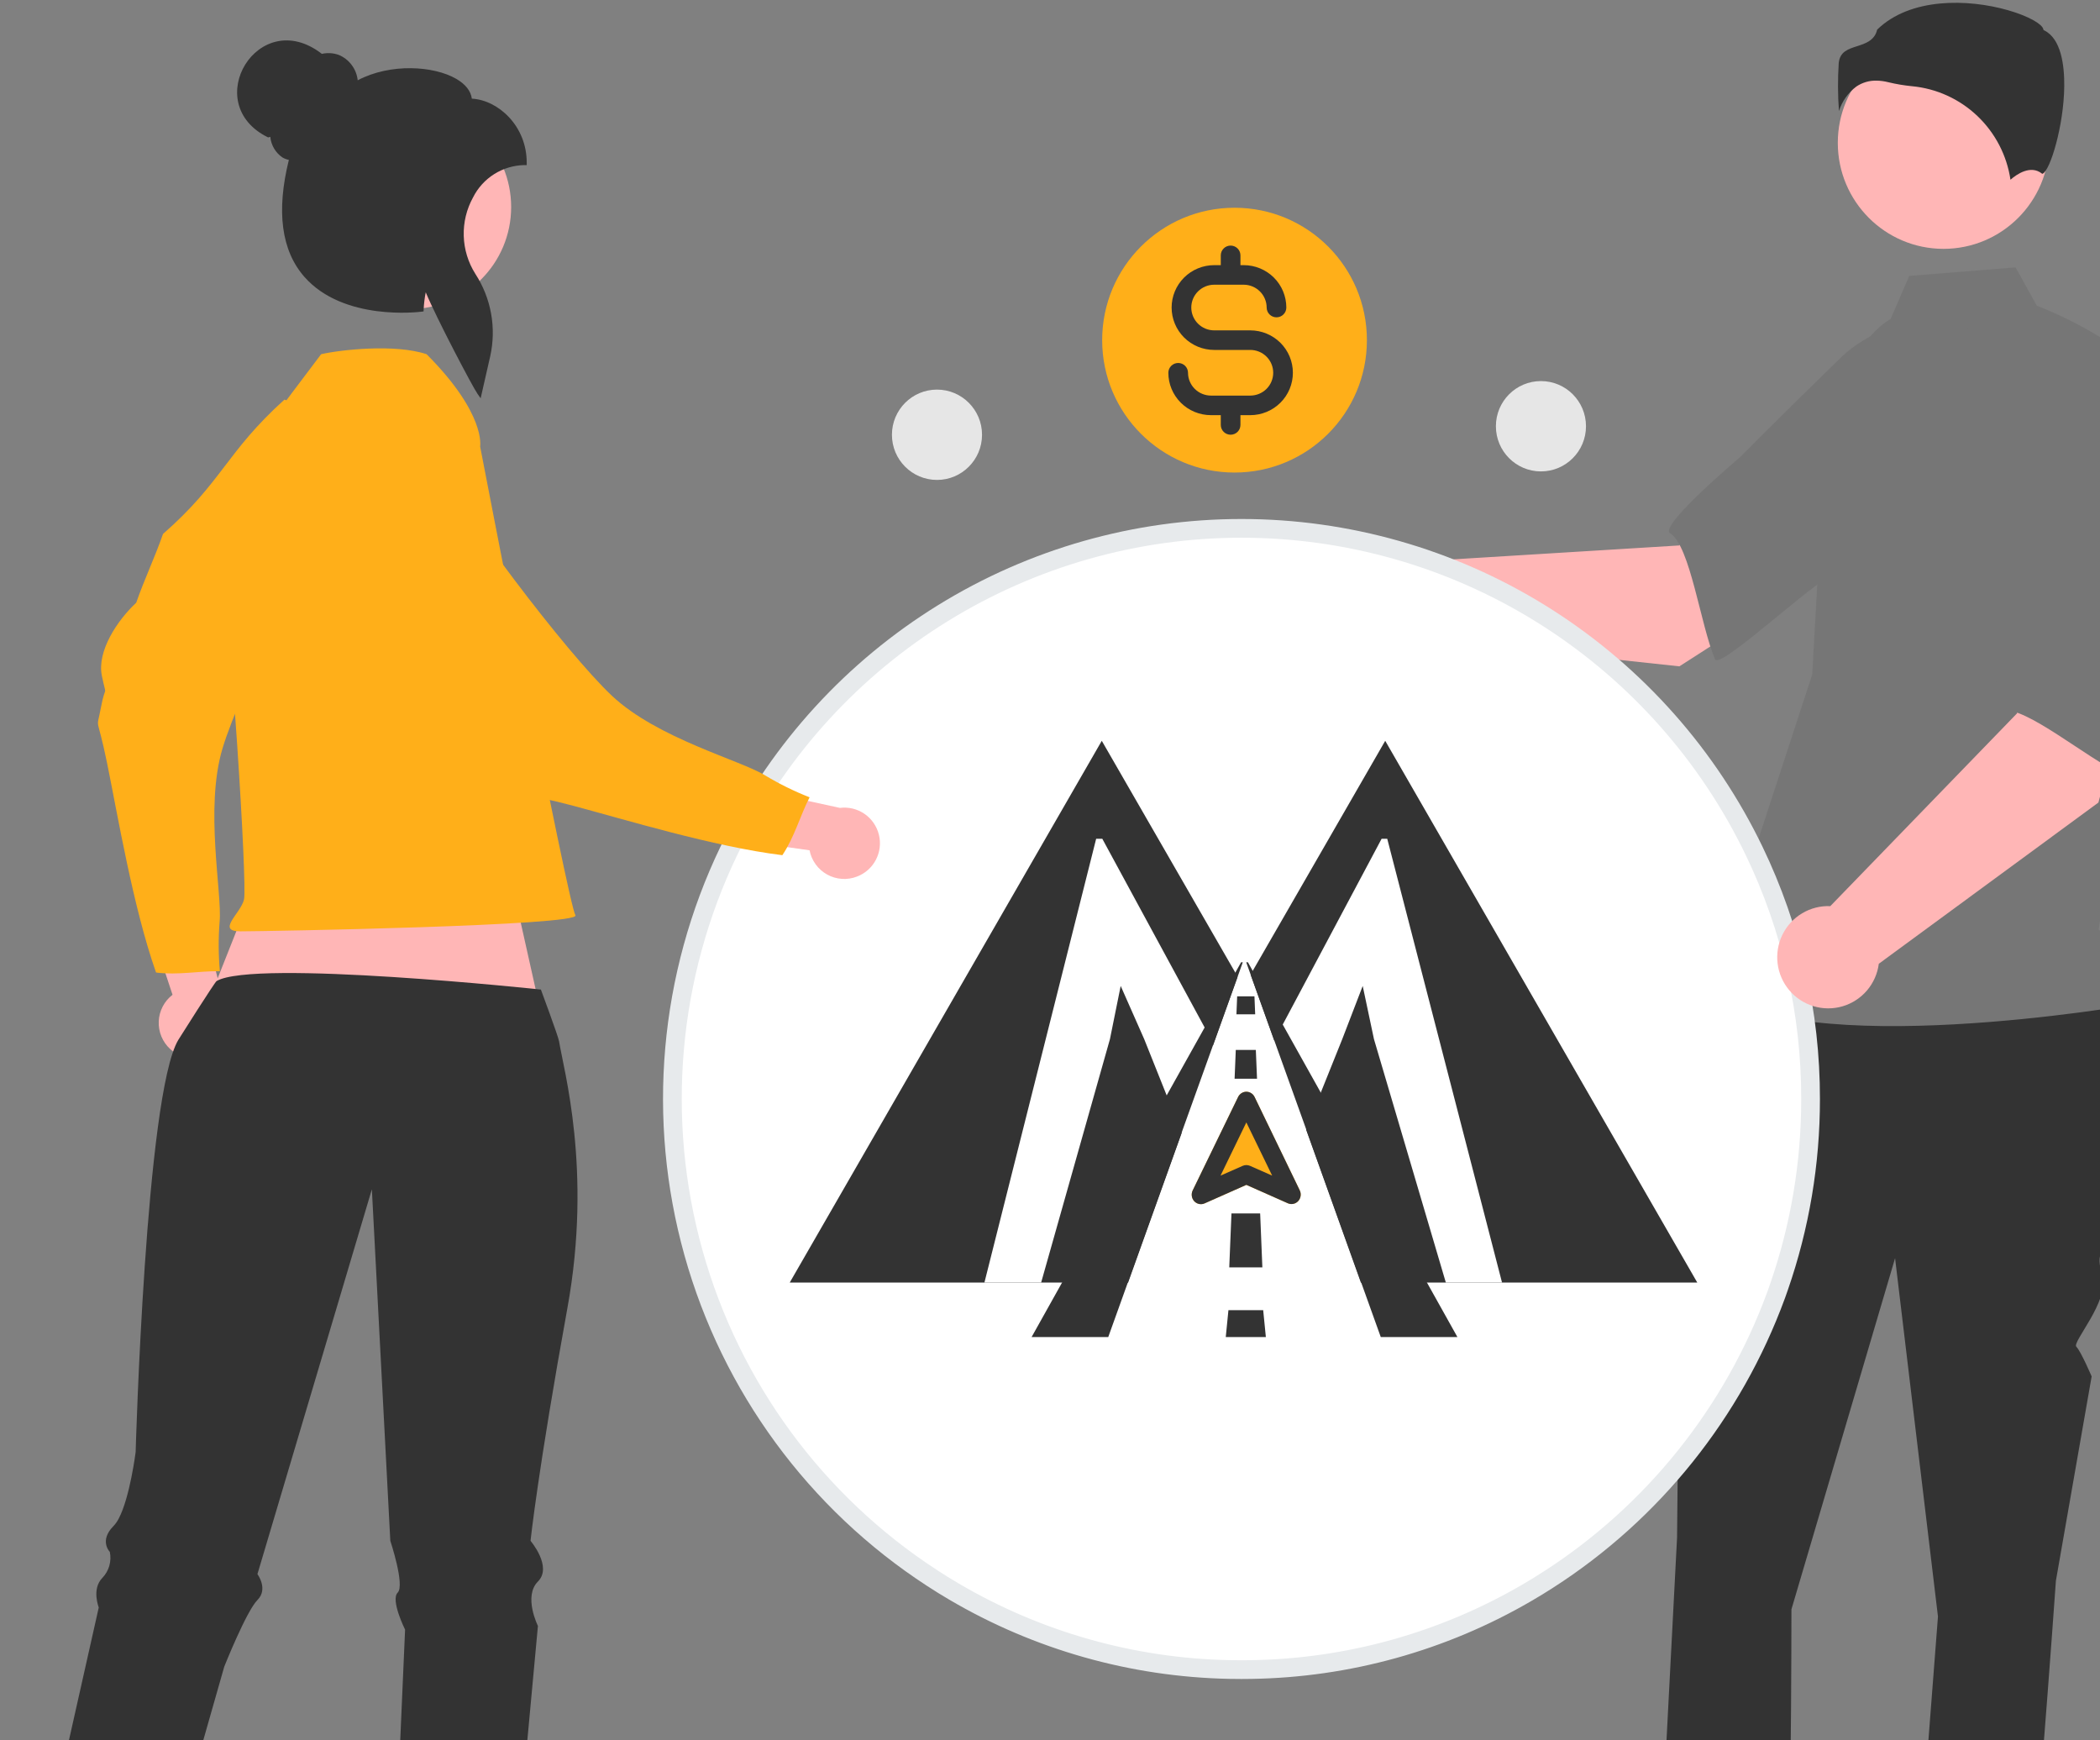 <svg width="175" height="145" viewBox="0 0 175 145" fill="none" xmlns="http://www.w3.org/2000/svg">
<rect x="0" y="0" width="175" height="145" fill="#808080" stroke="none"/>
<path d="M14.185 87.405C13.867 87.114 13.616 86.757 13.451 86.358C13.286 85.959 13.209 85.529 13.228 85.098C13.246 84.667 13.358 84.245 13.557 83.862C13.756 83.478 14.036 83.144 14.377 82.881L11.079 72.921L16.333 74.336L18.66 83.577C19.062 84.182 19.229 84.913 19.129 85.633C19.03 86.353 18.67 87.011 18.118 87.483C17.567 87.955 16.862 88.208 16.137 88.193C15.412 88.179 14.717 87.898 14.185 87.405V87.405Z" fill="#FFB6B6"/>
<path d="M23.706 33.292C24.577 33.793 29.735 32.552 30.742 32.905C30.186 36.306 33.206 35.029 29.927 39.496C26.647 43.962 20.042 57.353 18.542 62.358C17.041 67.363 18.526 74.416 18.302 76.788C18.193 78.162 18.2 79.543 18.322 80.917C16.55 80.894 14.803 81.263 13.004 81.027C11.085 75.584 9.794 67.835 8.918 63.553C8.042 59.271 8.01 61.082 8.412 58.94C8.814 56.799 8.911 58.355 8.489 56.306C8.067 54.258 9.774 51.684 11.351 50.217C12.032 48.256 12.911 46.427 13.584 44.486C18.518 40.172 18.843 37.679 23.706 33.292Z" fill="#FFAF19"/>
<path d="M144.927 79.838L173.282 80.549C178.668 83.481 178.749 89.827 176.985 97.362C176.985 97.362 177.581 101.841 176.389 103.035C175.198 104.229 174.602 104.229 175.198 106.319C175.794 108.409 172.646 111.823 173.029 112.206C173.411 112.589 174.304 114.679 174.304 114.679L171.326 131.698C171.326 131.698 169.241 161.256 168.645 161.853C168.05 162.45 167.454 161.853 168.05 163.346C168.645 164.839 169.241 164.242 168.645 164.839C168.118 165.409 167.621 166.007 167.156 166.63H159.955C159.955 166.63 159.412 163.645 159.412 163.346C159.412 163.048 158.817 161.256 158.817 160.958C158.817 160.659 159.343 160.131 159.343 160.131C159.525 159.524 159.648 158.901 159.71 158.27C159.71 157.673 161.497 134.683 161.497 134.683L157.923 104.827L149.286 134.086C149.286 134.086 149.286 159.763 148.69 160.36C148.095 160.958 148.095 160.659 148.392 161.853C148.69 163.048 149.882 162.749 148.988 163.645C148.094 164.54 147.797 163.048 148.094 164.54L148.392 166.033L139.457 166.161C139.457 166.161 138.266 163.645 138.861 162.749C139.457 161.853 139.421 162.098 138.695 160.632C137.968 159.166 137.67 158.868 137.968 158.569C138.266 158.27 138.266 156.682 138.266 156.682L139.755 128.115C139.755 128.115 140.053 97.959 140.053 97.064C140.075 96.603 139.991 96.143 139.805 95.721V94.505L140.946 90.197L144.927 79.838Z" fill="#333333"/>
<path d="M161.96 20.733C166.826 20.733 170.77 16.779 170.77 11.901C170.77 7.023 166.826 3.069 161.96 3.069C157.094 3.069 153.15 7.023 153.15 11.901C153.15 16.779 157.094 20.733 161.96 20.733Z" fill="#FFB6B6"/>
<path d="M157.555 26.57C155.657 27.701 154.521 29.779 153.87 31.894C152.663 35.81 151.937 39.858 151.707 43.95L151.018 56.199L142.492 82.282C149.881 88.55 177.656 83.707 177.656 83.707C177.656 83.707 178.509 83.422 177.656 82.567C176.804 81.712 175.974 82.469 176.826 81.615C177.679 80.76 177.091 81.712 176.807 80.858C176.523 80.003 176.807 80.573 177.091 80.288C177.375 80.003 174.891 77.439 174.891 77.439L177.165 62.467L180.007 32.268C176.596 27.994 169.738 25.475 169.738 25.475L167.965 22.277L159.104 22.988L157.555 26.57Z" fill="#767676"/>
<path d="M156.346 6.718C156.687 6.72 157.026 6.765 157.356 6.85C158.007 7.007 158.668 7.118 159.334 7.183C161.373 7.375 163.29 8.247 164.777 9.659C166.264 11.072 167.237 12.943 167.539 14.974C168.05 14.527 169.215 13.704 170.17 14.469C170.185 14.481 170.193 14.487 170.227 14.471C170.861 14.169 171.987 10.458 172.021 7.19C172.039 5.455 171.766 3.24 170.367 2.539L170.293 2.502L170.274 2.421C170.18 2.031 169.136 1.365 167.32 0.847C164.021 -0.095 159.2 -0.232 156.43 2.469C156.221 3.38 155.442 3.629 154.753 3.85C153.99 4.095 153.331 4.306 153.228 5.243C153.141 6.578 153.147 7.917 153.246 9.251C153.505 8.435 154.012 7.721 154.697 7.209C155.184 6.88 155.759 6.709 156.346 6.718Z" fill="#333333"/>
<path d="M139.948 55.517L154.34 46.278L147.091 36.619L139.934 45.445L117.633 46.816C117.046 46.235 116.303 45.837 115.495 45.672C114.687 45.506 113.849 45.58 113.082 45.884C112.315 46.188 111.653 46.709 111.176 47.384C110.699 48.059 110.429 48.858 110.398 49.684C110.366 50.51 110.575 51.328 111 52.037C111.424 52.746 112.045 53.316 112.786 53.678C113.528 54.039 114.359 54.176 115.177 54.073C115.995 53.969 116.766 53.629 117.395 53.094L139.948 55.517Z" fill="#FFB6B6"/>
<path d="M167.698 33.382C168.533 38.449 152.759 48.126 152.759 48.126C152.759 46.936 143.345 55.915 142.92 54.929C141.712 52.125 140.863 45.485 139.175 44.422C138.21 43.814 144.988 38.105 144.988 38.105C144.988 38.105 148.536 34.522 153.191 30.002C154.484 28.7 156.084 27.747 157.843 27.232C159.602 26.716 161.463 26.655 163.251 27.055C163.251 27.055 166.862 28.314 167.698 33.382Z" fill="#767676"/>
<path d="M150.881 91.562V91.564C150.887 96.9 149.996 102.198 148.245 107.236L148.243 107.24C148.181 107.422 148.117 107.602 148.05 107.789C148.032 107.837 148.014 107.887 147.996 107.937C144.411 117.696 137.743 126.013 129.009 131.623L129.007 131.623C128.413 132.007 127.81 132.374 127.195 132.731L127.195 132.731C120.217 136.786 112.318 138.979 104.253 139.099C103.983 139.103 103.719 139.106 103.456 139.106C103.114 139.106 102.776 139.103 102.438 139.096L102.437 139.096C94.361 138.935 86.462 136.699 79.494 132.601L79.494 132.601C78.88 132.241 78.276 131.868 77.682 131.48L77.681 131.479C67.983 125.177 60.911 115.544 57.792 104.387C54.674 93.229 55.723 81.315 60.743 70.878L60.745 70.875C60.854 70.645 60.968 70.417 61.087 70.181L61.088 70.179C65.042 62.314 71.097 55.703 78.578 51.085C86.058 46.466 94.671 44.021 103.456 44.021C112.242 44.021 120.855 46.466 128.335 51.085C135.816 55.703 141.871 62.314 145.825 70.179L145.826 70.181C145.945 70.417 146.059 70.645 146.168 70.875L146.17 70.879C149.281 77.327 150.892 84.399 150.881 91.562Z" fill="white" stroke="#E7EAEC" stroke-width="1.56"/>
<path d="M91.815 106.856H117.819L91.815 61.721L65.812 106.856H91.815Z" fill="#333333"/>
<path d="M115.435 106.856H141.439L115.435 61.721L89.432 106.856H115.435Z" fill="#333333"/>
<path d="M95.349 86.573L93.391 82.145L92.496 86.573L86.762 106.856H82.036L91.347 69.882H91.858L101.027 86.786L103.581 98.127L106.136 86.786L115.135 69.882H115.603L125.169 106.856H120.486L114.496 86.573L113.559 82.145L111.856 86.573L103.709 106.856H103.454L95.349 86.573Z" fill="white"/>
<path d="M103.566 80.172H103.85L118.895 122.184H88.521L103.566 80.172Z" fill="white"/>
<path d="M103.097 83.011L103.036 84.51H104.599L104.538 83.011H103.097ZM102.982 87.476L102.883 89.875H104.752L104.653 87.476H102.982ZM102.837 92.841L102.684 96.439H104.952L104.798 92.841H102.837ZM102.622 101.097L102.438 105.594H105.197L105.013 101.097H102.622ZM102.369 109.16L102.147 111.398H105.488L105.266 109.16H102.369Z" fill="#333333"/>
<path d="M104.55 91.397C104.487 91.266 104.388 91.155 104.267 91.078C104.145 91 104.005 90.959 103.862 90.959C103.72 90.959 103.579 91 103.458 91.078C103.336 91.155 103.238 91.266 103.175 91.397L99.397 99.169C99.323 99.316 99.294 99.483 99.317 99.647C99.339 99.81 99.411 99.963 99.522 100.083C99.634 100.202 99.778 100.283 99.937 100.313C100.095 100.344 100.258 100.322 100.404 100.252L103.862 98.718L107.321 100.252C107.466 100.316 107.626 100.333 107.78 100.3C107.934 100.267 108.075 100.187 108.183 100.069C108.291 99.951 108.362 99.802 108.385 99.642C108.408 99.481 108.383 99.318 108.312 99.173L104.55 91.397Z" fill="#FFAF19"/>
<path d="M104.55 91.397C104.487 91.266 104.388 91.155 104.267 91.078C104.145 91 104.005 90.959 103.862 90.959C103.72 90.959 103.579 91 103.458 91.078C103.336 91.155 103.238 91.266 103.175 91.397L99.397 99.169C99.323 99.316 99.294 99.483 99.317 99.647C99.339 99.81 99.411 99.963 99.522 100.083C99.634 100.202 99.778 100.283 99.937 100.313C100.095 100.344 100.258 100.322 100.404 100.252L103.862 98.718L107.321 100.252C107.466 100.316 107.626 100.333 107.78 100.3C107.934 100.267 108.075 100.187 108.183 100.069C108.291 99.951 108.362 99.802 108.385 99.642C108.408 99.481 108.383 99.318 108.312 99.173L104.55 91.397ZM104.166 97.133C104.07 97.091 103.967 97.069 103.862 97.069C103.758 97.069 103.655 97.091 103.559 97.133L101.711 97.947L103.862 93.516L106.014 97.947L104.166 97.133Z" fill="#333333"/>
<path d="M103.425 80.172H103.567L92.354 111.397H85.967L103.425 80.172Z" fill="#333333"/>
<path d="M103.993 80.172H103.851L115.064 111.397H121.451L103.993 80.172Z" fill="#333333"/>
<path d="M174.868 66.865L179.302 50.32L167.455 48.072L168.092 59.428L152.525 75.496C151.701 75.462 150.885 75.669 150.177 76.092C149.468 76.516 148.898 77.136 148.535 77.879C148.172 78.621 148.033 79.454 148.134 80.274C148.234 81.095 148.571 81.868 149.103 82.5C149.635 83.132 150.339 83.595 151.129 83.833C151.919 84.071 152.76 84.073 153.552 83.84C154.343 83.607 155.049 83.147 155.585 82.519C156.12 81.89 156.461 81.118 156.567 80.298L174.868 66.865Z" fill="#FFB6B6"/>
<path d="M180.515 31.769C184.536 34.952 179.375 52.753 179.375 52.753C178.576 51.874 177.647 64.867 176.67 64.425C173.894 63.167 168.806 58.831 166.844 59.185C165.722 59.387 166.898 50.59 166.898 50.59C166.898 50.59 167.114 45.547 167.52 39.063C167.601 37.227 168.144 35.443 169.098 33.874C170.052 32.306 171.387 31.005 172.977 30.093C172.977 30.093 176.493 28.587 180.515 31.769Z" fill="#767676"/>
<path d="M41.617 68.915L46.491 90.719L15.258 88.772L23.751 67.358L41.617 68.915Z" fill="#FFB6B6"/>
<path d="M47.289 108.953C44.827 122.518 44.211 128.375 44.211 128.375C44.211 128.375 46.058 130.533 44.827 131.767C43.596 133.001 44.827 135.466 44.827 135.466L42.058 165.371L39.83 165.009L34.462 164.144L32.526 163.83L33.757 135.776C33.757 135.776 32.526 133.308 33.141 132.691C33.757 132.074 32.526 128.375 32.526 128.375L30.989 99.086L21.453 131.15C21.453 131.15 22.378 132.384 21.453 133.308C20.531 134.232 18.688 138.858 18.688 138.858L13.017 158.749L12.536 160.438L9.578 159.883L6.359 159.277L5.768 159.166L4.715 158.966L4.038 158.839L3.808 158.797L2.693 158.587L3.03 157.087L3.206 156.298L8.003 134.938L8.113 134.445L8.23 133.925C8.23 133.925 7.614 132.384 8.536 131.457C8.806 131.174 9.003 130.83 9.11 130.454C9.217 130.078 9.231 129.681 9.152 129.299C9.121 129.266 9.094 129.232 9.069 129.195C8.96 129.045 8.885 128.874 8.849 128.692C8.766 128.306 8.839 127.765 9.461 127.141C9.636 126.954 9.784 126.743 9.898 126.513C10.833 124.738 11.304 120.977 11.304 120.977C11.304 120.977 12.137 91.189 14.86 86.638C15.005 86.4 17.896 81.834 18.047 81.74C21.122 79.893 45.074 82.445 45.074 82.445C45.074 82.445 46.525 86.352 46.59 86.759C46.944 89.044 49.376 97.445 47.289 108.953Z" fill="#333333"/>
<path d="M40.011 37.2C40.011 37.2 40.529 34.504 35.549 29.511C32.913 28.63 28.345 29.144 26.761 29.511C19.437 39.202 20.748 37.492 18.842 42.907C18.348 44.311 18.1 45.66 18.32 46.761C19.199 51.166 20.626 73.779 20.333 74.953C20.04 76.128 17.989 77.596 20.04 77.596C22.09 77.596 48.535 77.132 47.95 76.251C47.364 75.37 40.011 37.2 40.011 37.2Z" fill="#FFAF19"/>
<path d="M71.418 73.032C71.017 73.188 70.586 73.254 70.156 73.225C69.727 73.196 69.308 73.073 68.931 72.864C68.554 72.655 68.227 72.366 67.974 72.017C67.72 71.669 67.546 71.268 67.463 70.844L57.099 69.369L60.703 65.284L69.993 67.311C70.712 67.219 71.44 67.395 72.038 67.805C72.637 68.216 73.064 68.832 73.24 69.537C73.416 70.242 73.328 70.987 72.992 71.632C72.656 72.276 72.096 72.774 71.418 73.032L71.418 73.032Z" fill="#FFB6B6"/>
<path d="M27.568 35.465C28.404 34.905 29.353 34.643 30.117 33.896C32.907 35.91 33.112 32.631 35.641 37.563C38.169 42.496 47.187 54.389 50.989 57.965C54.79 61.541 61.751 63.35 63.77 64.608C64.949 65.317 66.185 65.926 67.466 66.428C66.657 68.009 66.208 69.74 65.196 71.251C59.48 70.549 51.985 68.255 47.77 67.134C43.555 66.013 45.158 66.849 43.424 65.534C41.691 64.22 43.124 64.826 41.106 64.292C39.089 63.759 37.55 61.08 36.942 59.01C35.494 57.526 34.252 55.923 32.819 54.455C31.163 48.104 29.32 41.783 27.568 35.465Z" fill="#FFAF19"/>
<path d="M34.113 25.753C38.798 25.753 42.596 21.945 42.596 17.249C42.596 12.553 38.798 8.745 34.113 8.745C29.428 8.745 25.63 12.553 25.63 17.249C25.63 21.945 29.428 25.753 34.113 25.753Z" fill="#FFB6B6"/>
<path d="M39.78 32.793C39.378 32.218 36.372 26.51 35.478 24.352C35.386 24.819 35.328 25.293 35.305 25.768L35.296 25.946L35.12 25.968C34.856 26.002 28.617 26.761 25.37 23.071C23.446 20.884 23.01 17.605 24.072 13.322C23.879 13.284 23.694 13.213 23.525 13.111C23.244 12.916 23.009 12.662 22.836 12.367C22.664 12.072 22.557 11.743 22.524 11.402L22.345 11.45C16.568 8.633 21.545 0.39 26.821 4.488C27.284 4.384 27.766 4.412 28.214 4.568C28.646 4.744 29.022 5.034 29.303 5.408C29.584 5.781 29.759 6.223 29.809 6.688C32.535 5.25 36.143 5.484 38.009 6.563C38.791 7.014 39.239 7.583 39.319 8.218C41.523 8.341 43.893 10.493 43.893 13.543V13.755H43.681C42.795 13.774 41.93 14.034 41.179 14.508C40.429 14.982 39.821 15.651 39.422 16.445C38.879 17.427 38.611 18.536 38.645 19.658C38.679 20.779 39.013 21.871 39.613 22.818C40.266 23.823 40.712 24.948 40.924 26.128C41.137 27.308 41.111 28.519 40.85 29.689L40.054 33.185L39.78 32.793Z" fill="#333333"/>
<path d="M78.082 39.986C80.155 39.986 81.836 38.301 81.836 36.223C81.836 34.145 80.155 32.46 78.082 32.46C76.009 32.46 74.328 34.145 74.328 36.223C74.328 38.301 76.009 39.986 78.082 39.986Z" fill="#E6E6E6"/>
<path d="M102.878 39.371C108.97 39.371 113.909 34.432 113.909 28.34C113.909 22.248 108.97 17.309 102.878 17.309C96.785 17.309 91.847 22.248 91.847 28.34C91.847 34.432 96.785 39.371 102.878 39.371Z" fill="#FFAF19"/>
<path d="M107.74 31.057C107.74 31.994 107.366 32.892 106.7 33.554C106.034 34.217 105.131 34.589 104.19 34.589H103.37V35.404C103.37 35.62 103.284 35.828 103.131 35.98C102.977 36.133 102.768 36.219 102.551 36.219C102.334 36.219 102.126 36.133 101.972 35.98C101.818 35.828 101.732 35.62 101.732 35.404V34.589H100.913C99.971 34.589 99.068 34.217 98.402 33.554C97.737 32.892 97.362 31.994 97.362 31.057C97.362 30.841 97.449 30.634 97.602 30.481C97.756 30.328 97.964 30.242 98.182 30.242C98.399 30.242 98.607 30.328 98.761 30.481C98.915 30.634 99.001 30.841 99.001 31.057C99.003 31.561 99.205 32.044 99.563 32.4C99.921 32.756 100.406 32.957 100.913 32.959H104.19C104.697 32.959 105.183 32.758 105.541 32.402C105.9 32.045 106.101 31.561 106.101 31.057C106.101 30.553 105.9 30.069 105.541 29.712C105.183 29.355 104.697 29.155 104.19 29.155H101.186C100.244 29.155 99.341 28.783 98.675 28.121C98.01 27.458 97.635 26.56 97.635 25.623C97.635 24.686 98.01 23.788 98.675 23.125C99.341 22.463 100.244 22.091 101.186 22.091H101.732V21.276C101.732 21.06 101.818 20.852 101.972 20.7C102.126 20.547 102.334 20.461 102.551 20.461C102.768 20.461 102.977 20.547 103.131 20.7C103.284 20.852 103.37 21.06 103.37 21.276V22.091H103.644C104.585 22.091 105.488 22.463 106.154 23.125C106.82 23.788 107.194 24.686 107.194 25.623C107.194 25.839 107.107 26.047 106.954 26.199C106.8 26.352 106.592 26.438 106.374 26.438C106.157 26.438 105.949 26.352 105.795 26.199C105.642 26.047 105.555 25.839 105.555 25.623C105.553 25.119 105.351 24.637 104.993 24.28C104.635 23.924 104.15 23.723 103.644 23.721H101.186C100.679 23.721 100.192 23.922 99.834 24.278C99.475 24.635 99.274 25.119 99.274 25.623C99.274 26.127 99.475 26.611 99.834 26.968C100.192 27.325 100.679 27.525 101.186 27.525H104.19C105.131 27.525 106.034 27.897 106.7 28.559C107.366 29.222 107.74 30.12 107.74 31.057Z" fill="#333333"/>
<path d="M128.412 39.276C130.485 39.276 132.166 37.591 132.166 35.513C132.166 33.434 130.485 31.75 128.412 31.75C126.339 31.75 124.658 33.434 124.658 35.513C124.658 37.591 126.339 39.276 128.412 39.276Z" fill="#E6E6E6"/>
</svg>
